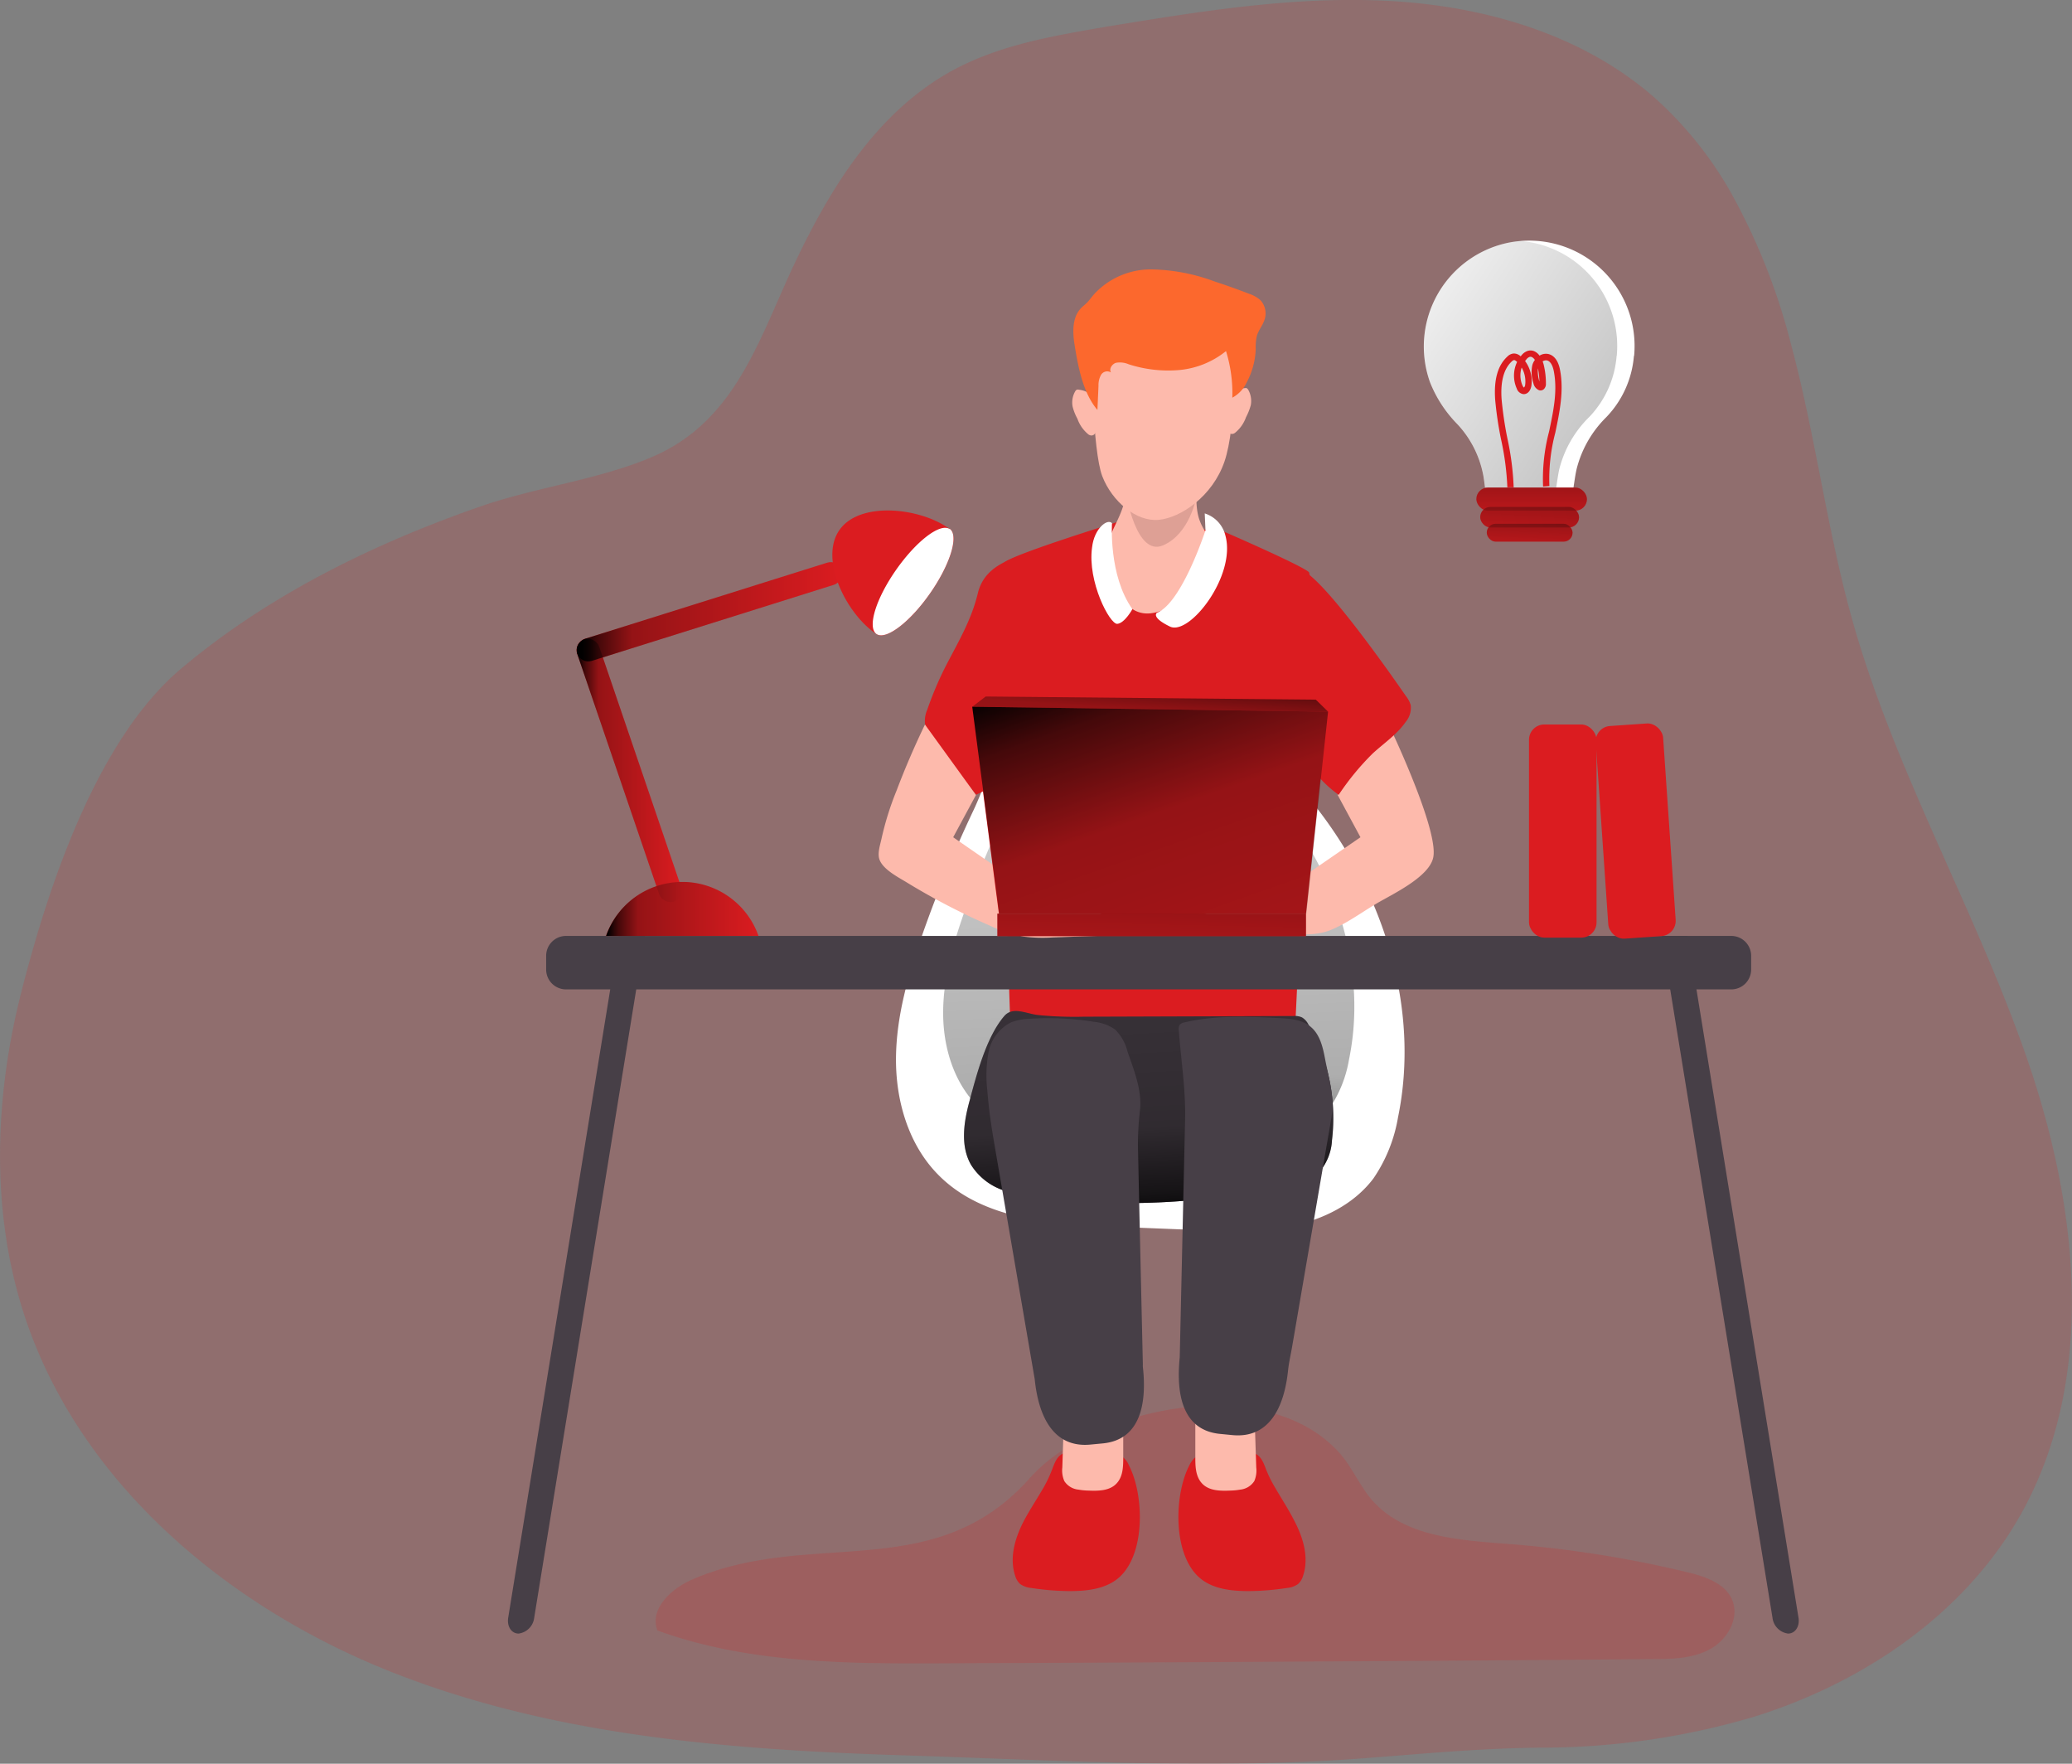 <svg id="Layer_1" data-name="Layer 1" xmlns="http://www.w3.org/2000/svg" xmlns:xlink="http://www.w3.org/1999/xlink" viewBox="0 0 328.24 279.35"><rect x="0" y="0" width="328.24" height="279.35" fill="#808080" stroke="none"/><defs><linearGradient id="linear-gradient" x1="280.15" y1="288.18" x2="273.39" y2="140.36" gradientUnits="userSpaceOnUse"><stop offset="0.01"/><stop offset="0.08" stop-opacity="0.69"/><stop offset="0.21" stop-opacity="0.32"/><stop offset="1" stop-opacity="0"/></linearGradient><linearGradient id="linear-gradient-2" x1="279.06" y1="280.52" x2="274.93" y2="200.93" xlink:href="#linear-gradient"/><linearGradient id="linear-gradient-3" x1="182.68" y1="135.68" x2="181.98" y2="167.5" xlink:href="#linear-gradient"/><linearGradient id="linear-gradient-4" x1="192.22" y1="229.35" x2="216.37" y2="229.35" xlink:href="#linear-gradient"/><linearGradient id="linear-gradient-5" x1="187.56" y1="207.42" x2="204.22" y2="207.42" gradientTransform="translate(77.44 -52.13) rotate(18.83)" xlink:href="#linear-gradient"/><linearGradient id="linear-gradient-6" x1="187.56" y1="182.28" x2="229.63" y2="182.28" gradientTransform="translate(445.02 37.91) rotate(107.44)" xlink:href="#linear-gradient"/><linearGradient id="linear-gradient-7" x1="174.95" y1="101.97" x2="219.44" y2="228.67" xlink:href="#linear-gradient"/><linearGradient id="linear-gradient-8" x1="182.79" y1="103.23" x2="179.97" y2="147.43" xlink:href="#linear-gradient"/><linearGradient id="linear-gradient-9" x1="385.61" y1="175.51" x2="310.53" y2="126.32" gradientUnits="userSpaceOnUse"><stop offset="0.01"/><stop offset="0.13" stop-opacity="0.69"/><stop offset="0.25" stop-opacity="0.32"/><stop offset="1" stop-opacity="0"/></linearGradient><linearGradient id="linear-gradient-10" x1="242.66" y1="72.05" x2="242.61" y2="85.81" xlink:href="#linear-gradient-9"/><linearGradient id="linear-gradient-11" x1="242.73" y1="75.41" x2="241.86" y2="89.41" xlink:href="#linear-gradient-9"/><linearGradient id="linear-gradient-12" x1="242.54" y1="79.21" x2="242.07" y2="90.43" xlink:href="#linear-gradient-9"/></defs><title>8</title><path d="M370.47,116a59.57,59.57,0,0,0-12-15c-11.3-10-26.61-14.54-41.68-15.43s-30.11,1.56-45,4C263.47,91,255,92.38,247.52,96.33c-12.09,6.42-19.54,18.44-25.26,30.43s-9.34,25.29-22.73,31c-8.43,3.61-18.41,4.79-27.19,7.84-17,5.92-33.51,14-47.38,25.65-13.46,11.3-21.12,34.63-25.36,51.24s-4.91,34.58.4,51c8.55,26.41,31.8,46.09,57.55,56.45s54,12.58,81.72,13.47c24,.77,49.06,2.31,73,.47,9.42-.72,18.12-1.57,27.75-1.68a119.1,119.1,0,0,0,33.78-4.81C391.33,352,407.59,341,416.48,325c12-21.7,8.89-48.8.74-72.24s-20.84-45.23-27.56-69.12c-4.05-14.42-5.86-29.39-9.76-43.86A99.73,99.73,0,0,0,370.47,116Z" transform="translate(-96.21 -85.39)" fill="#db1c20" opacity="0.18" style="isolation:isolate"/><path d="M205.82,335.59c-3.3,1.43-6.78,4.7-5.46,8.05,14.48,5.27,30.27,5.27,45.68,5.2,37.35-.17,74.7-.33,112-.67,3.11,0,6.36-.09,9.09-1.58s4.69-4.89,3.5-7.76c-1.12-2.68-4.3-3.74-7.13-4.42a179.54,179.54,0,0,0-28.43-4.48c-7.78-.6-16.57-1.13-21.62-7.08-1.91-2.25-3.05-5.08-5-7.28-11.67-13.15-39.12-7.29-49.08,3.91C244.2,336.58,224.72,327.38,205.82,335.59Z" transform="translate(-96.21 -85.39)" fill="#db1c20" opacity="0.18" style="isolation:isolate"/><path d="M242.33,233.41c-2.22,6.35-4.14,12.92-4.18,19.65s2,13.7,6.75,18.46c6.95,7,17.77,7.77,27.6,8.16l13,.52c5.11.2,10.27.4,15.28-.62s9.91-3.43,13-7.53a24.28,24.28,0,0,0,3.9-9.69c3.52-17.09-2.19-35.3-12.92-49.06a46,46,0,0,0-11.26-10.7c-7.22-4.59-28.71-11.47-35.77-3.78-3.21,3.49-5.24,10.56-7.27,14.84A200.61,200.61,0,0,0,242.33,233.41Z" transform="translate(-96.21 -85.39)" fill="#fff"/><path d="M249,229.77c-1.8,5.14-3.35,10.45-3.38,15.9s1.62,11.08,5.46,14.93c5.62,5.63,14.38,6.28,22.32,6.6l10.53.42a51.5,51.5,0,0,0,12.35-.51c4.05-.83,8-2.77,10.48-6.09a19.42,19.42,0,0,0,3.16-7.83c2.85-13.83-1.77-28.55-10.45-39.68a37.1,37.1,0,0,0-9.11-8.66c-5.84-3.71-23.22-9.27-28.93-3.06-2.59,2.83-4.24,8.55-5.87,12A161.77,161.77,0,0,0,249,229.77Z" transform="translate(-96.21 -85.39)" fill="url(#linear-gradient)"/><path d="M261.57,320.93c-1,1.74-2.11,3.41-3.06,5.16-1.45,2.72-2.45,5.93-1.49,8.85a2.82,2.82,0,0,0,.79,1.33,3.52,3.52,0,0,0,1.73.63,41.61,41.61,0,0,0,6.11.5c2.8,0,5.82-.33,7.9-2.21,4.17-3.79,3.89-13.12,1.5-17.7a3.17,3.17,0,0,0-2.9-2,20.87,20.87,0,0,0-5.74-.31c-2.15.24-2.72.76-3.47,2.81A20.46,20.46,0,0,1,261.57,320.93Z" transform="translate(-96.21 -85.39)" fill="#db1c20"/><path d="M267.06,321.33a9.78,9.78,0,0,0,1.52.15c1.56.07,3.33.06,4.44-1.05s1.13-2.74,1.13-4.25v-5.86c0-3.87-3.62-3.34-6.46-2.86a4.12,4.12,0,0,0-1.84.69c-1,.79-1.11,2.23-1.15,3.49l-.2,6.17a4.19,4.19,0,0,0,.32,2.17A3,3,0,0,0,267.06,321.33Z" transform="translate(-96.21 -85.39)" fill="#fdbaac"/><path d="M298.16,320.93c1,1.74,2.11,3.41,3,5.16,1.46,2.72,2.46,5.93,1.49,8.85a2.82,2.82,0,0,1-.79,1.33,3.45,3.45,0,0,1-1.73.63,41.59,41.59,0,0,1-6.1.5c-2.8,0-5.83-.33-7.9-2.21-4.18-3.79-3.9-13.12-1.51-17.7a3.94,3.94,0,0,1,.82-1.16,4.05,4.05,0,0,1,2.08-.82,20.94,20.94,0,0,1,5.75-.31c2.14.24,2.71.76,3.46,2.81A19.47,19.47,0,0,0,298.16,320.93Z" transform="translate(-96.21 -85.39)" fill="#db1c20"/><path d="M292.67,321.33a9.9,9.9,0,0,1-1.52.15c-1.57.07-3.33.06-4.44-1.05s-1.14-2.74-1.14-4.25v-5.86c0-3.87,3.63-3.34,6.46-2.86a4.11,4.11,0,0,1,1.85.69c1,.79,1.1,2.23,1.14,3.49l.2,6.17a4.19,4.19,0,0,1-.31,2.17A3,3,0,0,1,292.67,321.33Z" transform="translate(-96.21 -85.39)" fill="#fdbaac"/><path d="M289.91,169.51s12.2,5.28,13.63,6.48c1.28,1.07-2.19,74.31-2.46,77.89s-19.79,4.15-28.23,2.54a91.68,91.68,0,0,1-16.46-5s-2.67-75.65-1-77,17.8-6.34,17.8-6.34Z" transform="translate(-96.21 -85.39)" fill="#db1c20"/><path d="M249.78,259.84c-.91,3.34-1.46,7.1.28,10.08a9.72,9.72,0,0,0,4.93,3.94,24.77,24.77,0,0,0,6.27,1.33,117.59,117.59,0,0,0,39.23-2.13,9.35,9.35,0,0,0,4.85-2.19,8.35,8.35,0,0,0,1.88-4.9,29.63,29.63,0,0,0-3.75-18.33,2.66,2.66,0,0,0-1-1.1,2.69,2.69,0,0,0-1.32-.22l-33.29.11a58.27,58.27,0,0,1-7.24-.27c-1.87-.22-4-1.41-5.34.19C252.43,249.69,250.9,255.68,249.78,259.84Z" transform="translate(-96.21 -85.39)" fill="#473f47"/><path d="M249.78,259.84c-.91,3.34-1.46,7.1.28,10.08a9.72,9.72,0,0,0,4.93,3.94,24.77,24.77,0,0,0,6.27,1.33,117.59,117.59,0,0,0,39.23-2.13,9.35,9.35,0,0,0,4.85-2.19,8.35,8.35,0,0,0,1.88-4.9,29.63,29.63,0,0,0-3.75-18.33,2.66,2.66,0,0,0-1-1.1,2.69,2.69,0,0,0-1.32-.22l-33.29.11a58.27,58.27,0,0,1-7.24-.27c-1.87-.22-4-1.41-5.34.19C252.43,249.69,250.9,255.68,249.78,259.84Z" transform="translate(-96.21 -85.39)" fill="url(#linear-gradient-2)"/><path d="M289.45,312.5l1.95.19c5.9.59,8.28-4.44,8.87-10.34.14-1.23.43-2.47.64-3.69L304.8,276l1.8-10.5c.18-1.06.37-2.11.54-3.17.52-3.08-.41-6.05-1-9.14-.35-1.87-.8-3.88-2.24-5.12s-3.43-1.35-5.29-1.44c-4.94-.22-9.95-.45-14.76.7a1.26,1.26,0,0,0-.77.4,1.29,1.29,0,0,0-.13.83c.35,4.7,1.1,9.36,1,14.06l-.85,37.76C282.5,306.25,283.55,311.91,289.45,312.5Z" transform="translate(-96.21 -85.39)" fill="#473f47"/><path d="M271,314l-2,.19c-5.89.59-8.28-4.44-8.87-10.34l-6.35-37c-.51-2.94-.94-5.77-1.16-8.76a19.91,19.91,0,0,1,.2-6.07,6.7,6.7,0,0,1,3.54-4.69,8.91,8.91,0,0,1,3-.58,45,45,0,0,1,10.11.48,7,7,0,0,1,3.35,1.19,7.27,7.27,0,0,1,2,3.51c1,2.88,2.29,6.06,2,9.14a46.74,46.74,0,0,0-.34,5.93l.29,13.1.49,21.43a2.17,2.17,0,0,0,0,.36C277.91,307.72,276.86,313.38,271,314Z" transform="translate(-96.21 -85.39)" fill="#473f47"/><path d="M373.62,236.78v2.16a3.15,3.15,0,0,1-3.15,3.16H185.88a3.15,3.15,0,0,1-3.15-3.16v-2.16a3.15,3.15,0,0,1,3.15-3.15H370.47A3.15,3.15,0,0,1,373.62,236.78Z" transform="translate(-96.21 -85.39)" fill="#473f47"/><path d="M316.2,200.15s7.92,16.5,7.07,21c-.59,3.17-6.66,5.95-9.06,7.39s-4.81,3.21-7.3,4.19-5.33.6-7.86.52l-13-.42c-.62,0-1.45-.23-1.45-.86,0-.37.32-.66.63-.87a7,7,0,0,1,3.28-1.22,33.52,33.52,0,0,0,8.26-1.58L311.73,218l-3.61-6.69Z" transform="translate(-96.21 -85.39)" fill="#fdbaac"/><path d="M256.1,174.06c-2.6,1.13-4.38,2.69-5,5.36-1,4.13-3.05,7.59-5,11.34a54.65,54.65,0,0,0-3,7.05,4.42,4.42,0,0,0-.34,2.34,4.66,4.66,0,0,0,.86,1.65q3.47,4.84,7.22,9.47a27.53,27.53,0,0,0,4.31-2.49c.53-.84.32-2.86.4-3.84q.22-3,.4-6.07Z" transform="translate(-96.21 -85.39)" fill="#db1c20"/><path d="M285.46,160.33a10.34,10.34,0,0,1,.19,1.44c.13,1.94-.07,3.93.51,5.78a8.93,8.93,0,0,0,.9,1.9c1.39,2.2-.33,5.79-1.55,7.79-1.55,2.53-4,5-7.11,5.3-3.91.35-5.61-4-6.33-7.09-.42-1.78-.78-3.06-.11-4.82s1.71-3.44,2.24-5.3a37.1,37.1,0,0,0,.76-6.51,4,4,0,0,1,.45-1.67,3,3,0,0,1,2-1.28,8.31,8.31,0,0,1,2.39-.07,7.45,7.45,0,0,1,3.53.88A5.48,5.48,0,0,1,285.46,160.33Z" transform="translate(-96.21 -85.39)" fill="#fdbaac"/><path d="M274.61,163.62s1.59,9.95,5.82,8.16,5.26-7.5,5.26-7.5Z" transform="translate(-96.21 -85.39)" fill="#dea095"/><path d="M287.18,169.38s-3.74,11.52-7.68,13.06c0,0-1.05.69,2.05,2.19s10.54-8.07,8.78-14.43a4.88,4.88,0,0,0-3.27-3.49Z" transform="translate(-96.21 -85.39)" fill="#fff"/><path d="M272.37,168.26s-.57,8.28,3.23,13.61c0,0-1.21,2.22-2.39,2.33s-4.75-6.69-4-12.09C269.56,169,271.7,167.48,272.37,168.26Z" transform="translate(-96.21 -85.39)" fill="#fff"/><path d="M311,210.42" transform="translate(-96.21 -85.39)" fill="none" stroke="#000" stroke-miterlimit="10" stroke-width="0.34"/><path d="M269.08,141.42s.2,15.39,1.75,19.4,5.4,7.23,8.92,6.91,8.56-3.74,10.44-9.24,1.88-18.55,1.13-20.26-4.79-6.95-14.11-5.25C270.8,134.15,268.87,139.07,269.08,141.42Z" transform="translate(-96.21 -85.39)" fill="#fdbaac"/><path d="M316.5,192.17c1.3,1.84,2.22,3.17,2.44,3.48a4.22,4.22,0,0,1,.75,1.42,3.47,3.47,0,0,1-.79,2.66c-1.39,2-3.44,3.36-5.23,5a41.63,41.63,0,0,0-5.39,6.55,19,19,0,0,1-3.3-3,6.7,6.7,0,0,1-2.6-6.18l-.18-12.9-.1-6.45c0-1.11-1.43-6.13-.74-7C303,173.7,312,185.89,316.5,192.17Z" transform="translate(-96.21 -85.39)" fill="#db1c20"/><path d="M267.13,147.12a.6.6,0,0,0-.35,0,.74.74,0,0,0-.26.29,3.52,3.52,0,0,0-.39,2.38,7.92,7.92,0,0,0,.76,1.92,5.57,5.57,0,0,0,1.76,2.5.82.82,0,0,0,.56.15.7.7,0,0,0,.38-.2,3.22,3.22,0,0,0,.76-2.2,4.62,4.62,0,0,0-.58-3.26A3.6,3.6,0,0,0,267.13,147.12Z" transform="translate(-96.21 -85.39)" fill="#fdbaac"/><path d="M293.36,146.87a.83.83,0,0,1,.35,0,.81.81,0,0,1,.26.29,3.61,3.61,0,0,1,.39,2.39,9.25,9.25,0,0,1-.76,1.92,5.56,5.56,0,0,1-1.76,2.49.84.84,0,0,1-.57.16.79.79,0,0,1-.37-.2,3.24,3.24,0,0,1-.76-2.2,4.55,4.55,0,0,1,.58-3.26A3.6,3.6,0,0,1,293.36,146.87Z" transform="translate(-96.21 -85.39)" fill="#fdbaac"/><path d="M266.44,140c-.32-2-.39-4.31,1-5.78.29-.31.64-.56.94-.86s.76-.91,1.15-1.37a12.23,12.23,0,0,1,9.14-3.93,30,30,0,0,1,10,1.93q2.7.88,5.36,1.91a5.23,5.23,0,0,1,1.87,1.05,3.1,3.1,0,0,1,.59,3.2c-.3.85-.92,1.57-1.17,2.43a8,8,0,0,0-.18,2.07,12.11,12.11,0,0,1-1.42,5.29,5.32,5.32,0,0,1-2.29,2.44,22.48,22.48,0,0,0-1-7.38,13.79,13.79,0,0,1-7.41,3,20.36,20.36,0,0,1-8-.91,3.55,3.55,0,0,0-2-.24c-.65.18-1.17,1-.8,1.54a1.14,1.14,0,0,0-1.58.36,3.38,3.38,0,0,0-.41,1.75l-.17,3.82C267.77,147.63,267,143.49,266.44,140Z" transform="translate(-96.21 -85.39)" fill="#fc682d"/><path d="M242.74,200.15c-1.64,3.41-3.15,6.9-4.49,10.44a47.24,47.24,0,0,0-2.38,7.58c-.21,1-.7,2.37-.33,3.38.57,1.55,2.92,2.76,4.24,3.56a106.59,106.59,0,0,0,13.11,6.83,22.16,22.16,0,0,0,5.52,1.8,24.35,24.35,0,0,0,4.52.13l8.68-.3c.79,0,1.82-.27,1.89-1.06,0-.55-.47-1-.94-1.29a18.52,18.52,0,0,0-5-2.21c-1.73-.47-3.87-.15-5.5-.73-1.84-.65-3.89-2.71-5.52-3.84L247.21,218l3.61-6.69Z" transform="translate(-96.21 -85.39)" fill="#fdbaac"/><polygon points="206.89 144.72 158.24 144.72 153.97 111.94 210.34 112.72 206.89 144.72" fill="#db1c20"/><path d="M198.4,233.63,197,242.1l-16.16,99.5a2.86,2.86,0,0,1-2.47,2.53c-1.14,0-1.88-1.14-1.65-2.53l16.16-99.5,1.37-8.47Z" transform="translate(-96.21 -85.39)" fill="#473f47"/><path d="M359.43,233.63l1.37,8.47L377,341.6a2.86,2.86,0,0,0,2.47,2.53c1.14,0,1.88-1.14,1.65-2.53l-16.16-99.5-1.37-8.47Z" transform="translate(-96.21 -85.39)" fill="#473f47"/><rect x="158" y="144.71" width="48.89" height="3.57" fill="#db1c20"/><rect x="158" y="144.71" width="48.89" height="3.57" fill="url(#linear-gradient-3)"/><path d="M261.9,303.16a4,4,0,0,0-1.26,4.58,5.3,5.3,0,0,0,2.84,2.21,25.92,25.92,0,0,0,12.63,2,2.13,2.13,0,0,0,1-.27,2,2,0,0,0,.67-1,10.43,10.43,0,0,0,.58-5,4.71,4.71,0,0,0-1.41-3,5.87,5.87,0,0,0-3.25-1C269.55,301.17,265.37,300.18,261.9,303.16Z" transform="translate(-96.21 -85.39)" fill="none"/><path d="M216.37,233.63H192.22a12.8,12.8,0,0,1,24.15,0Z" transform="translate(-96.21 -85.39)" fill="#db1c20"/><rect x="194.06" y="185.45" width="3.66" height="43.92" rx="1.83" transform="translate(-152.68 -11.06) rotate(-18.83)" fill="#db1c20"/><rect x="206.76" y="160.32" width="3.66" height="43.92" rx="1.83" transform="translate(1.01 350.53) rotate(-107.44)" fill="#db1c20"/><path d="M216.37,233.63H192.22a12.8,12.8,0,0,1,24.15,0Z" transform="translate(-96.21 -85.39)" fill="url(#linear-gradient-4)"/><rect x="194.06" y="185.45" width="3.66" height="43.92" rx="1.83" transform="translate(-152.68 -11.06) rotate(-18.83)" fill="url(#linear-gradient-5)"/><rect x="206.76" y="160.32" width="3.66" height="43.92" rx="1.83" transform="translate(1.01 350.53) rotate(-107.44)" fill="url(#linear-gradient-6)"/><path d="M243.54,179.38c-3.1,4.44-6.77,7.28-8.34,6.51h0a1.37,1.37,0,0,1-.2-.13l-.21-.13c-4.58-3.21-8.81-11.7-5.6-16.29s12.64-3.54,17.22-.33l.2.15a1.33,1.33,0,0,1,.19.14h0C248.06,170.51,246.65,174.93,243.54,179.38Z" transform="translate(-96.21 -85.39)" fill="#db1c20"/><path d="M243.54,179.38c-3.1,4.44-6.77,7.28-8.34,6.51h0l-.14-.08a.13.13,0,0,1-.06-.05c-1.39-1.11,0-5.6,3.18-10.13s6.91-7.39,8.43-6.47l.07,0,.12.1h0C248.06,170.51,246.65,174.93,243.54,179.38Z" transform="translate(-96.21 -85.39)" fill="#db1c20"/><path d="M243.54,179.38c-3.1,4.44-6.77,7.28-8.34,6.51h0l-.14-.08a.13.13,0,0,1-.06-.05c-1.39-1.11,0-5.6,3.18-10.13s6.91-7.39,8.43-6.47l.07,0,.12.1h0C248.06,170.51,246.65,174.93,243.54,179.38Z" transform="translate(-96.21 -85.39)" fill="#fff"/><rect x="242.22" y="114.75" width="10.7" height="33.76" rx="2.42" fill="#db1c20"/><rect x="349.98" y="200.15" width="10.7" height="33.76" rx="2.42" transform="translate(-110.28 -60.47) rotate(-3.94)" fill="#db1c20"/><polygon points="206.94 144.72 158.29 144.72 154.02 111.94 210.39 112.72 206.94 144.72" fill="url(#linear-gradient-7)"/><polygon points="156.15 110.32 154.02 111.94 210.39 112.72 208.45 110.82 156.15 110.32" fill="url(#linear-gradient-8)"/><path d="M355.05,141.76a15.82,15.82,0,0,1-4.38,9.71,17.56,17.56,0,0,0-4.69,8.18c-.22.95-.34,1.93-.51,3h-14c-.1-.71-.17-1.42-.31-2.11a16.24,16.24,0,0,0-4.11-8,19.91,19.91,0,0,1-4.29-6.58,16.79,16.79,0,0,1,13-22.24c.45-.07.89-.12,1.32-.16a16.69,16.69,0,0,1,18,18.21Z" transform="translate(-96.21 -85.39)" fill="#fff" style="isolation:isolate"/><path d="M352.31,141.76a15.76,15.76,0,0,1-4.37,9.71,17.58,17.58,0,0,0-4.7,8.18c-.22.95-.33,1.93-.51,3H331.48c-.1-.71-.17-1.42-.31-2.11a16.24,16.24,0,0,0-4.11-8,19.91,19.91,0,0,1-4.29-6.58,16.79,16.79,0,0,1,13-22.24c.45-.07.89-.12,1.32-.16a16.68,16.68,0,0,1,15.24,18.21Z" transform="translate(-96.21 -85.39)" fill="url(#linear-gradient-9)"/><rect x="233.88" y="77.23" width="17.52" height="3.65" rx="1.82" fill="#db1c20"/><rect x="234.49" y="80.29" width="15.66" height="3.26" rx="1.63" fill="#db1c20"/><rect x="235.53" y="82.96" width="13.59" height="2.83" rx="1.41" fill="#db1c20"/><rect x="233.88" y="77.23" width="17.52" height="3.65" rx="1.82" fill="url(#linear-gradient-10)"/><rect x="234.49" y="80.29" width="15.66" height="3.26" rx="1.63" fill="url(#linear-gradient-11)"/><rect x="235.53" y="82.96" width="13.59" height="2.83" rx="1.41" fill="url(#linear-gradient-12)"/><path d="M335,162.57a43.19,43.19,0,0,0-1-7.6,56.54,56.54,0,0,1-.93-6.28c-.22-3.19.41-5.42,1.93-6.82a1.58,1.58,0,0,1,1-.49,1.56,1.56,0,0,1,1.11.45c.05-.06.09-.12.14-.17a2.12,2.12,0,0,1,1-.7,1.5,1.5,0,0,1,1.2.16,2.06,2.06,0,0,1,.65.6,1.88,1.88,0,0,1,1.43-.25c.91.23,1.54,1.09,1.81,2.48.65,3.34-.06,6.71-.75,10a28.73,28.73,0,0,0-.93,8.42l-1,.09a29.38,29.38,0,0,1,.95-8.71c.7-3.31,1.36-6.43.75-9.57-.11-.56-.39-1.53-1.07-1.7a.94.94,0,0,0-.7.15,3.74,3.74,0,0,1,.17.54,12.44,12.44,0,0,1,.35,3,1.12,1.12,0,0,1-.33.86.78.78,0,0,1-.77.16,1.52,1.52,0,0,1-.88-1.09,5.52,5.52,0,0,1-.17-2.89,2.55,2.55,0,0,1,.4-.81,1.29,1.29,0,0,0-.42-.42.5.5,0,0,0-.41-.06,1.1,1.1,0,0,0-.51.39c-.08.09-.14.18-.21.27a5.37,5.37,0,0,1,1,3.89c-.1.69-.51,1.35-1.23,1.35a1.29,1.29,0,0,1-1.09-.89,5,5,0,0,1,.07-4.24l-.05,0c-.24-.23-.39-.28-.45-.27a.79.79,0,0,0-.36.22c-1.27,1.17-1.81,3.2-1.61,6a57.87,57.87,0,0,0,.91,6.16,43.81,43.81,0,0,1,1,7.78Zm2.28-19a4,4,0,0,0,.13,2.9.83.83,0,0,0,.22.31.82.82,0,0,0,.2-.48A4.41,4.41,0,0,0,337.27,143.61Zm2.57.1a5.35,5.35,0,0,0,.23,2.15v0A11.44,11.44,0,0,0,339.84,143.71Z" transform="translate(-96.21 -85.39)" fill="#db1c20"/></svg>